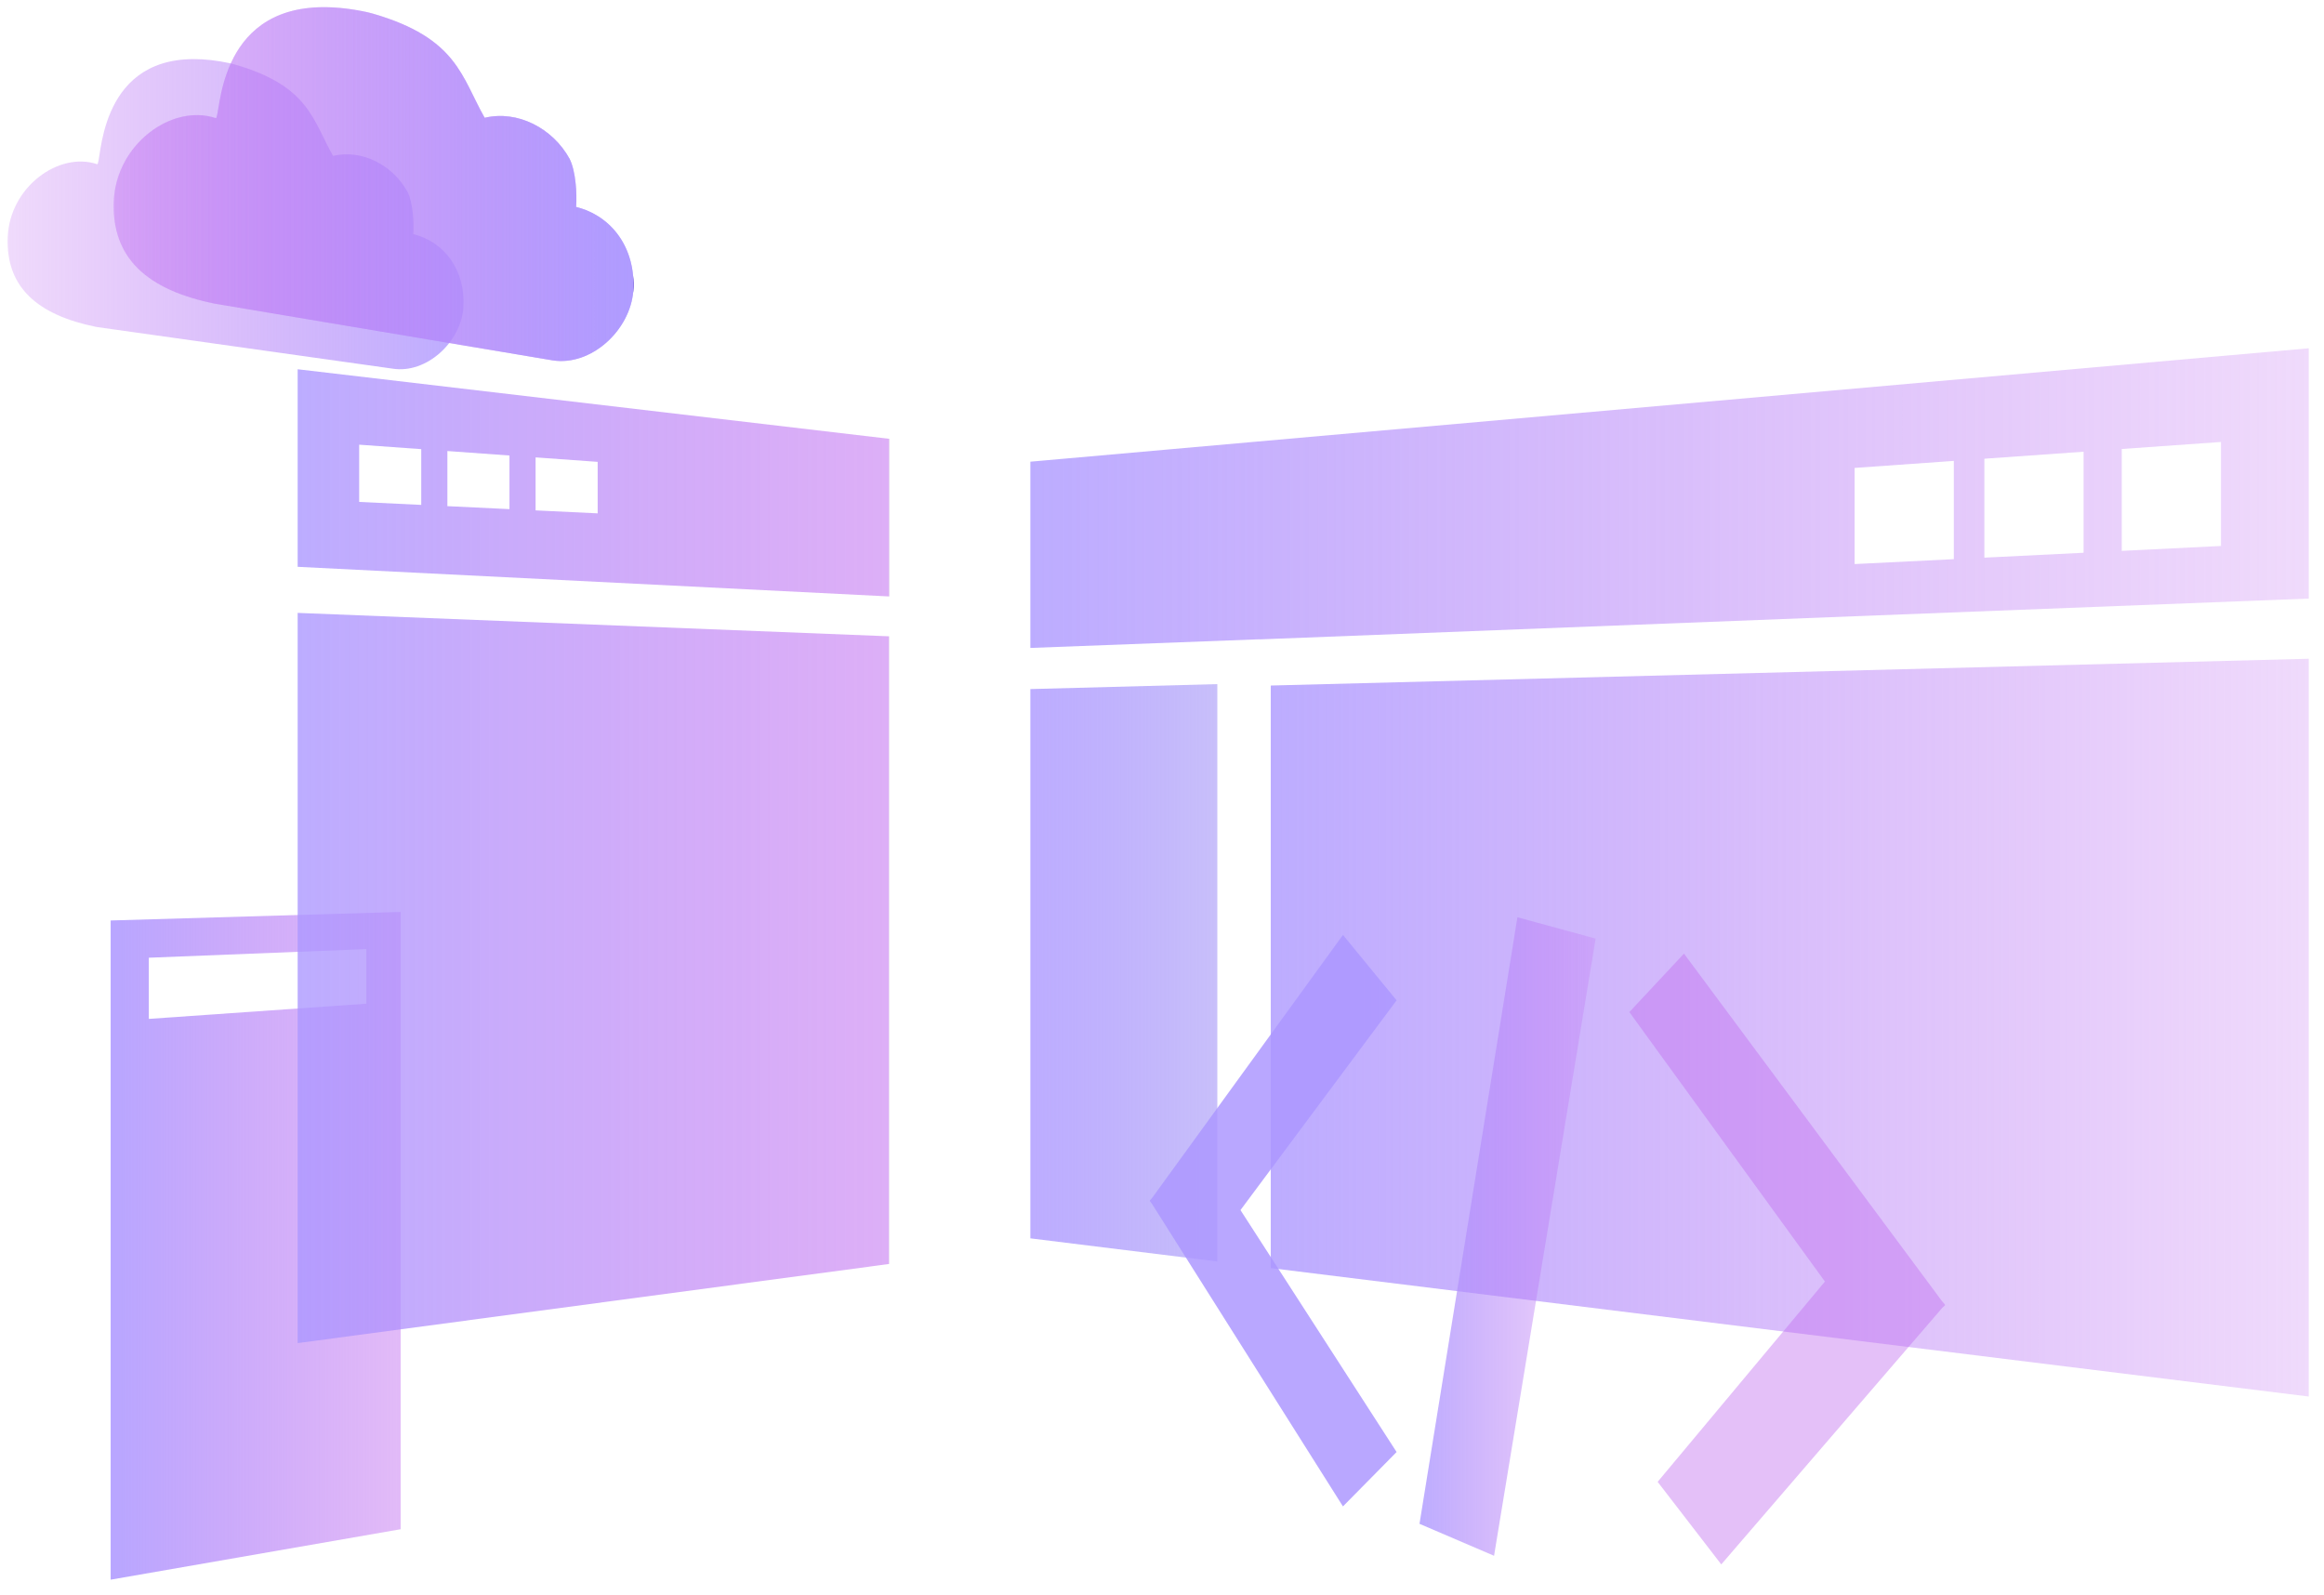 <?xml version="1.0" encoding="UTF-8"?>
<!DOCTYPE svg PUBLIC "-//W3C//DTD SVG 1.1//EN" "http://www.w3.org/Graphics/SVG/1.1/DTD/svg11.dtd">
<svg version="1.1" xmlns="http://www.w3.org/2000/svg" xmlns:xlink="http://www.w3.org/1999/xlink" x="0" y="0" width="609" height="418" viewBox="0, 0, 609, 418">
  <defs>
    <linearGradient id="Gradient_1" gradientUnits="userSpaceOnUse" x1="121.477" y1="56.131" x2="2" y2="56.131">
      <stop offset="0" stop-color="#5F41DB"/>
      <stop offset="0" stop-color="#AC98FF"/>
      <stop offset="0" stop-color="#AC98FF" stop-opacity="0.8"/>
      <stop offset="1" stop-color="#C16EF1" stop-opacity="0.251"/>
    </linearGradient>
    <linearGradient id="Gradient_2" gradientUnits="userSpaceOnUse" x1="166" y1="48.248" x2="29.789" y2="48.248">
      <stop offset="0" stop-color="#5F41DB"/>
      <stop offset="0" stop-color="#AC98FF"/>
      <stop offset="0" stop-color="#AC98FF" stop-opacity="0.8"/>
      <stop offset="1" stop-color="#C16EF1" stop-opacity="0.251"/>
    </linearGradient>
    <linearGradient id="Gradient_3" gradientUnits="userSpaceOnUse" x1="166" y1="48.248" x2="29.789" y2="48.248">
      <stop offset="0" stop-color="#5F41DB"/>
      <stop offset="0" stop-color="#AC98FF"/>
      <stop offset="0" stop-color="#AC98FF" stop-opacity="0.8"/>
      <stop offset="1" stop-color="#C16EF1" stop-opacity="0.251"/>
    </linearGradient>
    <linearGradient id="Gradient_4" gradientUnits="userSpaceOnUse" x1="28.999" y1="326.5" x2="104.999" y2="326.5">
      <stop offset="0" stop-color="#5F41DB"/>
      <stop offset="0" stop-color="#AC97FF" stop-opacity="0.857"/>
      <stop offset="1" stop-color="#C16EF0" stop-opacity="0.47"/>
    </linearGradient>
    <linearGradient id="Gradient_5" gradientUnits="userSpaceOnUse" x1="77.999" y1="256.314" x2="232.999" y2="256.314">
      <stop offset="0" stop-color="#5F41DB"/>
      <stop offset="0" stop-color="#AC98FF"/>
      <stop offset="0" stop-color="#AC98FF" stop-opacity="0.8"/>
      <stop offset="1" stop-color="#C16EF0" stop-opacity="0.552"/>
      <stop offset="1" stop-color="#AA7AC4" stop-opacity="0.452"/>
    </linearGradient>
    <linearGradient id="Gradient_6" gradientUnits="userSpaceOnUse" x1="77.999" y1="126.546" x2="232.999" y2="126.546">
      <stop offset="0" stop-color="#5F41DB"/>
      <stop offset="0" stop-color="#AC98FF"/>
      <stop offset="0" stop-color="#AC98FF" stop-opacity="0.8"/>
      <stop offset="1" stop-color="#C16EF0" stop-opacity="0.552"/>
      <stop offset="1" stop-color="#8C42B5" stop-opacity="0.452"/>
    </linearGradient>
    <linearGradient id="Gradient_7" gradientUnits="userSpaceOnUse" x1="269.999" y1="130.544" x2="604.999" y2="130.544">
      <stop offset="0" stop-color="#5F41DB"/>
      <stop offset="0" stop-color="#AC98FF"/>
      <stop offset="0" stop-color="#AC98FF" stop-opacity="0.8"/>
      <stop offset="1" stop-color="#C16EF1" stop-opacity="0.251"/>
    </linearGradient>
    <clipPath id="Clip_1">
      <path d="M270,121 L270,169.811 L329.999,167.544 L329.999,167.572 L605,156.875 L605,91.276 z M555.999,117.673 L581.999,115.831 L581.999,143.087 L555.999,144.372 z M519.999,120.224 L545.999,118.382 L545.999,144.866 L519.999,146.15 z M486,122.633 L511.999,120.791 L511.999,146.546 L486,147.83 z"/>
    </clipPath>
    <linearGradient id="Gradient_8" gradientUnits="userSpaceOnUse" x1="269.999" y1="254.95" x2="318.999" y2="254.95">
      <stop offset="0" stop-color="#5F41DB"/>
      <stop offset="0" stop-color="#AC98FF"/>
      <stop offset="0" stop-color="#AC98FF" stop-opacity="0.8"/>
      <stop offset="1" stop-color="#C8BFFA"/>
    </linearGradient>
    <linearGradient id="Gradient_9" gradientUnits="userSpaceOnUse" x1="332.999" y1="269.321" x2="604.999" y2="269.321">
      <stop offset="0" stop-color="#5F41DB"/>
      <stop offset="0" stop-color="#AC98FF"/>
      <stop offset="0" stop-color="#AC98FF" stop-opacity="0.8"/>
      <stop offset="1" stop-color="#C16EF1" stop-opacity="0.251"/>
    </linearGradient>
    <clipPath id="Clip_2">
      <path d="M333,179.664 L333,332.342 L605,366 L605,172.642 z"/>
    </clipPath>
    <linearGradient id="Gradient_10" gradientUnits="userSpaceOnUse" x1="371.978" y1="324.068" x2="418.135" y2="324.068">
      <stop offset="0" stop-color="#5F41DB"/>
      <stop offset="0" stop-color="#AC98FF"/>
      <stop offset="0" stop-color="#AC98FF" stop-opacity="0.8"/>
      <stop offset="1" stop-color="#C16EF1" stop-opacity="0.251"/>
    </linearGradient>
    <clipPath id="Clip_3">
      <path d="M301.317,245.019 L365.976,245.019 L365.976,394.799 L301.317,394.799 z"/>
    </clipPath>
    <clipPath id="Clip_4">
      <path d="M426.967,249.919 L509.696,249.919 L509.696,410 L426.967,410 z"/>
    </clipPath>
  </defs>
  <g id="Layer_1">
    <path d="M29.049,29.26 C25.998,36.247 26.069,43.235 25.449,43.027 L25.449,43.027 C15.383,39.665 2.565,49.015 2.025,62.112 L2.025,62.112 C1.485,75.184 9.694,82.55 25.306,85.697 L25.306,85.697 L102.89,96.619 C111.773,98.022 120.756,89.654 121.429,80.663 L121.429,80.663 C122.053,70.908 116.572,63.421 108.296,61.356 L108.296,61.356 C108.521,58.279 108.211,53.076 106.78,50.264 L106.78,50.264 C102.893,43.212 94.823,39.066 87.281,40.856 L87.281,40.856 C81.928,31.47 81.02,22.539 61.566,16.909 L61.566,16.909 L60.32,16.583 C56.796,15.828 53.64,15.488 50.815,15.488 L50.815,15.488 C38.094,15.487 32.056,22.374 29.049,29.26 z" fill="url(#Gradient_1)"/>
    <path d="M60.565,16.418 C57.149,23.804 57.225,31.188 56.522,30.953 L56.522,30.953 C45.045,27.12 30.433,37.78 29.817,52.711 L29.817,52.711 C29.202,67.615 38.559,76.012 56.357,79.599 L56.357,79.599 L144.808,94.442 C154.936,96.042 165.178,86.503 165.945,76.251 L165.945,76.251 C166.656,65.129 160.407,56.594 150.971,54.239 L150.971,54.239 C151.23,50.732 150.874,44.801 149.245,41.593 L149.245,41.593 C144.813,33.555 135.612,28.826 127.013,30.868 L127.013,30.868 C120.913,20.169 119.877,9.985 97.697,3.566 L97.697,3.566 L96.276,3.196 C92.025,2.285 88.245,1.878 84.884,1.878 L84.884,1.878 C70.677,1.878 63.929,9.148 60.565,16.418 z" fill="url(#Gradient_2)"/>
    <path d="M60.565,16.418 C57.149,23.804 57.225,31.188 56.522,30.953 L56.522,30.953 C45.045,27.12 30.433,37.78 29.817,52.711 L29.817,52.711 C29.202,67.615 38.559,76.012 56.357,79.599 L56.357,79.599 L144.808,94.442 C154.936,96.042 165.178,86.503 165.945,76.251 L165.945,76.251 C166.656,65.129 160.407,56.594 150.971,54.239 L150.971,54.239 C151.23,50.732 150.874,44.801 149.245,41.593 L149.245,41.593 C144.813,33.555 135.612,28.826 127.013,30.868 L127.013,30.868 C120.913,20.169 119.877,9.985 97.697,3.566 L97.697,3.566 L96.276,3.196 C92.025,2.285 88.245,1.878 84.884,1.878 L84.884,1.878 C70.677,1.878 63.929,9.148 60.565,16.418 z" fill="url(#Gradient_3)"/>
    <path d="M29,241.241 L29,414 L104.999,400.777 L104.999,239 z M38.999,251 L95.999,248.74 L95.999,263.05 L38.999,267.03 z" fill="url(#Gradient_4)"/>
    <path d="M77.999,352 L232.999,331.262 L232.999,166.763 L77.999,160.628 z" fill="url(#Gradient_5)"/>
    <path d="M77.999,96.773 L232.999,114.999 L232.999,156.317 L77.999,148.55 L77.999,96.773 z M140.352,119.872 L140.352,133.762 L156.62,134.543 L156.62,121.043 L140.352,119.872 z M117.236,118.207 L117.236,132.653 L133.504,133.434 L133.504,119.379 L117.236,118.207 z M94.12,116.543 L94.12,131.543 L110.388,132.324 L110.388,117.714 L94.12,116.543 z" fill="url(#Gradient_6)"/>
    <g clip-path="url(#Clip_1)">
      <path d="M604.999,91.276 L604.999,156.875 L329.999,167.572 L329.999,167.544 L270,169.811 L270,121 L604.999,91.276 z M511.999,120.791 L486,122.633 L486,147.83 L511.999,146.546 L511.999,120.791 z M545.999,118.382 L519.999,120.224 L519.999,146.15 L545.999,144.866 L545.999,118.382 z M581.999,115.831 L555.999,117.673 L555.999,144.372 L581.999,143.087 L581.999,115.831 z" fill="url(#Gradient_7)"/>
    </g>
    <path d="M270,180.591 L270,324.546 L318.999,330.61 L318.999,179.292 z" fill="url(#Gradient_8)"/>
    <g clip-path="url(#Clip_2)">
      <path d="M604.999,172.642 L604.999,366 L333,332.342 L333,179.664 L604.999,172.642 z" fill="url(#Gradient_9)"/>
    </g>
  </g>
  <g id="Layer_2">
    <g>
      <path d="M371.978,399.361 L391.514,407.74 L418.135,245.988 L397.636,240.392 z" fill="url(#Gradient_10)"/>
      <g clip-path="url(#Clip_3)" opacity="0.84">
        <path d="M351.919,245.019 L365.976,262.168 L325.065,317.141 L365.976,380.547 L351.919,394.8 L301.909,315.563 L301.316,314.762 L301.363,314.699 L301.318,314.628 L301.886,313.979 z" fill="#AC97FF"/>
      </g>
      <g clip-path="url(#Clip_4)" opacity="0.434">
        <path d="M451.055,410 L434.384,388.361 L478.22,335.868 L426.967,265.241 L441.281,249.919 L508.808,340.883 L509.689,341.92 L509.629,341.989 L509.697,342.079 L508.961,342.765 z" fill="#C16EF0"/>
      </g>
    </g>
  </g>
</svg>
